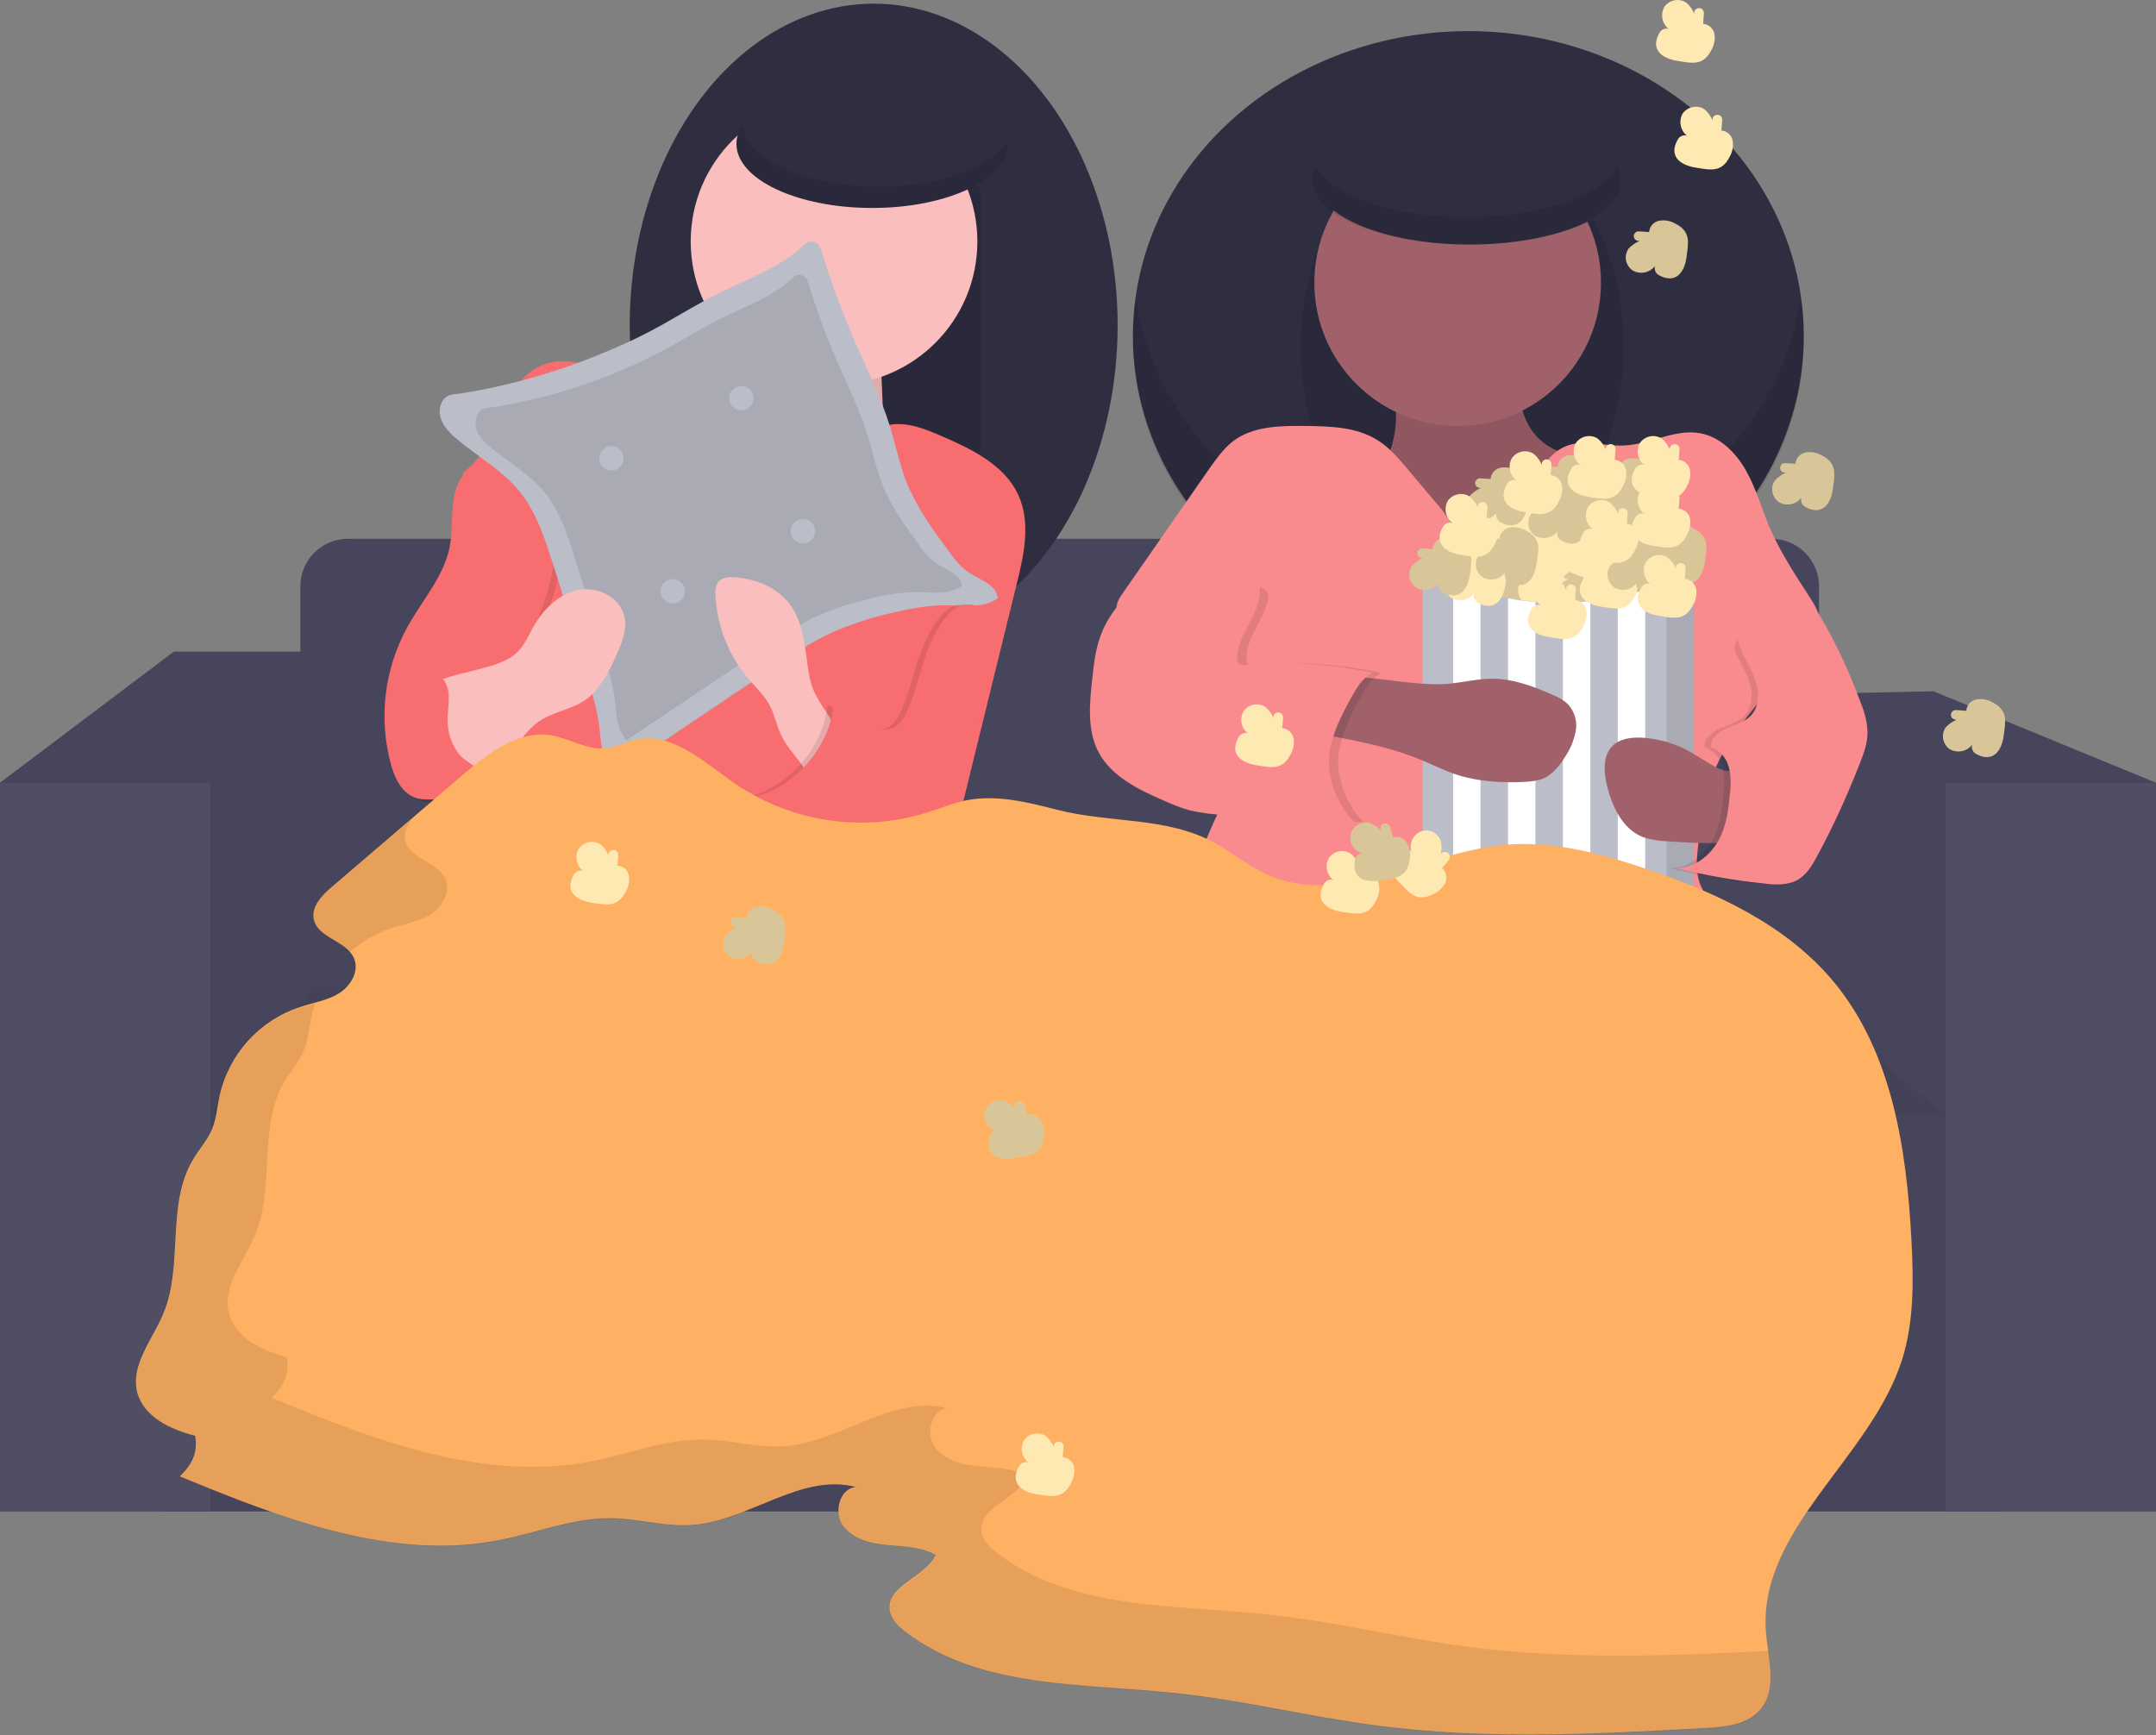 <?xml version="1.0" encoding="utf-8"?>
<!-- Generator: Adobe Illustrator 19.0.0, SVG Export Plug-In . SVG Version: 6.00 Build 0)  -->
<svg version="1.1" id="Layer_1" xmlns="http://www.w3.org/2000/svg" xmlns:xlink="http://www.w3.org/1999/xlink" x="0px" y="0px"
	 viewBox="184.5 82.8 707 569" style="enable-background:new 184.5 82.8 707 569;" xml:space="preserve">
<rect x="184.5" y="82.8" width="707" height="569" fill="#808080" stroke="none"/>
<style type="text/css">
	.st0{fill:#46455B;}
	.st1{opacity:5.000000e-002;enable-background:new    ;}
	.st2{opacity:5.000000e-002;fill:#FFFFFF;enable-background:new    ;}
	.st3{fill:#2F2E41;}
	.st4{opacity:0.1;enable-background:new    ;}
	.st5{fill:#FBBEBE;}
	.st6{fill:#F86D70;}
	.st7{fill:#BBBDC8;}
	.st8{fill:#A0616A;}
	.st9{fill:#F98A8D;}
	.st10{fill:#FFE9B3;}
	.st11{opacity:0.15;enable-background:new    ;}
	.st12{fill:#FFFFFF;}
	.st13{fill:#FFB163;}
	.st14{opacity:0.1;}
</style>
<title>horror movie</title>
<rect x="237.5" y="440" class="st0" width="603" height="138.5"/>
<polygon class="st0" points="241.5,296.5 184.5,339.5 228.5,379.5 253.5,339.5 287.5,296.5 "/>
<polygon class="st0" points="830.5,348.5 822.5,339.5 771.5,310.5 818.5,309.5 891.5,339.5 861.5,358.5 "/>
<polygon class="st0" points="237.5,350.5 287.5,296.5 287.5,420.5 253.5,448.5 232.5,419.5 "/>
<polygon class="st0" points="831.5,372.5 822.5,339.5 805.5,317.5 771.5,310.5 771.5,448.5 840.5,448.5 "/>
<path class="st0" d="M298.5,259.5h466.9c8.6,0,15.6,7,15.6,15.5v0v142.5l0,0H283l0,0V275C283,266.5,290,259.5,298.5,259.5z"/>
<polygon class="st0" points="253.5,448.5 287.5,406.5 771.5,406.5 822.5,448.5 "/>
<polygon class="st1" points="253.5,448.5 287.5,406.5 771.5,406.5 822.5,448.5 "/>
<rect x="184.5" y="339.5" class="st0" width="69" height="239"/>
<rect x="184.5" y="339.5" class="st2" width="69" height="239"/>
<rect x="822.5" y="339.5" class="st0" width="69" height="239"/>
<rect x="822.5" y="339.5" class="st2" width="69" height="239"/>
<ellipse class="st3" cx="471" cy="189.5" rx="80" ry="105.5"/>
<rect x="417" y="144" class="st3" width="89" height="124"/>
<rect x="417" y="144" class="st4" width="89" height="124"/>
<path class="st5" d="M423.5,216.7c-5.7,6.9-14.4,10.4-23.3,9.3c-0.4,6.2,3.8,11.7,7.8,16.5l31.2,37.5c0.4,0.9,1.4,1.3,2.3,0.9
	c0.3-0.1,0.6-0.4,0.8-0.7L490,235c-4.8,2-10.4-1.2-13-5.6s-2.9-9.8-3.1-15c-0.3-7.7-0.7-15.5-1-23.2c-0.1-1.7-0.3-3.6-1.5-4.8
	c-1-0.7-2.2-1.2-3.4-1.3c-7.5-1.3-31-8-35.4-0.1c-2,3.6-1.1,10.6-2,14.7C429.3,205.8,427.4,211.9,423.5,216.7z"/>
<path class="st4" d="M423.5,216.7c-5.7,6.9-14.4,10.4-23.3,9.3c-0.4,6.2,3.8,11.7,7.8,16.5l31.2,37.5c0.4,0.9,1.4,1.3,2.3,0.9
	c0.3-0.1,0.6-0.4,0.8-0.7L490,235c-4.8,2-10.4-1.2-13-5.6s-2.9-9.8-3.1-15c-0.3-7.7-0.7-15.5-1-23.2c-0.1-1.7-0.3-3.6-1.5-4.8
	c-1-0.7-2.2-1.2-3.4-1.3c-7.5-1.3-31-8-35.4-0.1c-2,3.6-1.1,10.6-2,14.7C429.3,205.8,427.4,211.9,423.5,216.7z"/>
<circle class="st5" cx="458" cy="162" r="47"/>
<path class="st6" d="M441,256.6l-7.5-23.8c-3-9.5-7.3-20.3-16.8-23.4c-6-1.9-12.5-0.2-18.7-0.7c-12.2-1-24-10.7-35.4-6.3
	c-14,5.4-13.9,26.9-26.3,35.4c0,20.1,6.5,38.8,10,58.5s4.5,41.1-4.6,59c-3.9,7.6-9.4,14.2-13.6,21.6c-6.8,12.3-9.6,26.4-7.9,40.3
	c53.1,0.7,106.2,0.8,159.3,0.5c-0.5-6.9-3.6-13.7-4.1-20.5c-0.3-2.1-0.1-4.2,0.5-6.2c1.2-3,4.2-4.8,6.7-6.7c3.4-2.6,6.3-5.9,8.5-9.6
	c3.5-5.9,5.2-12.7,6.9-19.4l19.9-81c2.4-9.6,4.7-20.2,0.5-29.2c-4.5-9.9-15.4-15.1-25.4-19.4c-6-2.6-12.9-5.3-19-2.9
	c-5,2-8.1,6.8-11.3,11.1C456.6,242.5,449.3,250.2,441,256.6z"/>
<path class="st4" d="M335.8,245c-1.6,5.8-0.7,12.1-1.8,18c-1.9,9.9-9.2,17.8-14,26.6c-7.5,13.7-9.4,29.8-5.3,44.9
	c1.2,4.4,3.4,9.1,7.7,10.8c3.1,1.2,6.5,0.4,9.8,0.7c4.3,0.4,8.8,2.5,12.8,0.8c4.9-2.1,5.9-8.5,6.5-13.8c1.2-12.4,3.9-24.5,7.9-36.3
	c4-11.8,9.5-23.4,9.4-35.9c-0.1-8.8-11.3-0.7-18.6-5.9C341.8,249.2,338.5,234.9,335.8,245z"/>
<path class="st6" d="M333.8,244c-1.6,5.8-0.7,12.1-1.8,18c-1.9,9.9-9.2,17.8-14,26.6c-7.5,13.7-9.4,29.8-5.3,44.9
	c1.2,4.4,3.4,9.1,7.7,10.8c3.1,1.2,6.5,0.4,9.8,0.7c4.3,0.4,8.8,2.5,12.8,0.8c4.9-2.1,5.9-8.5,6.5-13.8c1.2-12.4,3.9-24.5,7.9-36.3
	c4-11.8,9.5-23.4,9.4-35.9c-0.1-8.8-3.9-18.4-11.2-23.6C347.1,230.4,336.5,233.9,333.8,244z"/>
<path class="st7" d="M402.2,189c6-3.4,11.9-7,18.1-10.1c9.7-4.8,20.5-8.6,28.1-16c1.3-1.2,3.3-1.2,4.5,0.1c0.3,0.4,0.6,0.8,0.7,1.3
	c3.3,10.7,7.1,21.1,11.6,31.3c3.8,8.8,8.1,17.4,11,26.6c2,6.4,3.3,13,5.7,19.1c3.3,8,8.4,15.1,13.6,22.1c1.9,2.6,3.8,5.2,6.5,7
	c3.7,2.5,9.3,4.1,9.7,8.6c-4.8,3.5-11.4,2.3-17.3,2.3s-12,1.2-17.9,2.6c-6.9,1.6-13.6,3.8-20,6.7c-6.3,3-12,6.8-17.8,10.7L385.5,337
	c-3.9-4.5-3.8-11-4.6-16.9c-0.7-4.3-1.7-8.5-3.1-12.6l-5.3-17.9c-2.5-8.5-5-17-7.8-25.3c-2.3-7-4.9-14.1-9.5-19.9
	c-5.5-7-13.5-11.5-20.4-17.2c-2.4-2-4.9-4.3-5.8-7.3c-0.6-2-0.3-4.2,0.8-5.9c1.5-2.1,3.5-1.8,5.9-2.2c5.7-0.9,11.3-2,16.8-3.4
	c11-2.7,21.8-6.4,32.3-10.9C390.8,195,396.5,192.2,402.2,189z"/>
<path class="st4" d="M404.4,196.4c5.3-2.9,10.4-6.1,15.8-8.8c8.4-4.2,17.9-7.5,24.5-13.9c1.1-1.1,2.8-1,3.9,0.1
	c0.3,0.3,0.5,0.7,0.7,1.1c2.9,9.3,6.2,18.4,10.1,27.3c3.3,7.7,7.1,15.2,9.6,23.2c1.7,5.5,2.8,11.3,5,16.7c2.8,7,7.4,13.2,11.8,19.3
	c1.5,2.3,3.4,4.4,5.7,6.1c3.3,2.2,8.1,3.6,8.4,7.5c-4.2,3-9.9,2-15.1,2c-5.3,0.1-10.5,0.9-15.6,2.3c-6,1.4-11.8,3.3-17.4,5.8
	c-5.4,2.7-10.6,5.9-15.5,9.4l-46.4,31.1c-3.4-3.9-3.3-9.6-4-14.8c-0.6-3.7-1.5-7.4-2.7-11l-4.6-15.6c-2.2-7.4-4.4-14.8-6.8-22.1
	c-2-6.1-4.3-12.3-8.3-17.3c-4.8-6.1-11.7-10.1-17.8-15c-2.1-1.7-4.2-3.7-5-6.4c-0.5-1.7-0.3-3.6,0.7-5.2c1.3-1.9,3.1-1.6,5.1-1.9
	c4.9-0.8,9.8-1.8,14.7-3c9.6-2.4,19.1-5.6,28.1-9.5C394.4,201.6,399.5,199.1,404.4,196.4z"/>
<circle class="st7" cx="385" cy="233.1" r="4"/>
<circle class="st7" cx="427.6" cy="213.4" r="4"/>
<circle class="st7" cx="405.1" cy="276.7" r="4"/>
<circle class="st7" cx="447.8" cy="257" r="4"/>
<path class="st5" d="M343.3,301.8c4-1.1,8.2-2.4,11.1-5.4c2.3-2.3,3.5-5.4,5.1-8.2c3.2-5.6,8.2-10.6,14.6-11.9s13.8,2.4,15.2,8.8
	c0.9,4.1-0.8,8.3-2.5,12.2c-2.6,5.8-5.5,11.8-10.7,15.3c-4.6,3-10.5,3.7-15,6.9c-4,2.8-6.5,7.2-10,10.7c-4.5,4.5-10.6,7.2-16.9,7.5
	c-1,0.1-1.9,0-2.9-0.4c-0.9-0.5-1.6-1.3-2.2-2.1c-2.9-4-5.9-8.1-7.5-12.9C316.2,305.9,331.5,305.2,343.3,301.8z"/>
<path class="st5" d="M449.8,304c-1.4-8.1-1.5-16.9-6.5-23.3c-4.2-5.4-11.1-8.1-17.9-8.6c-2-0.1-4.4,0.1-5.5,1.7
	c-0.7,1.2-0.9,2.5-0.8,3.8c0.4,10.2,4.2,20.1,10.9,27.9c2.5,2.9,5.4,5.6,7.1,9c1.5,3,2.1,6.3,3.5,9.3c1.8,3.9,5,7,7.4,10.6
	c3.4,5.2,5.2,11.2,5.1,17.4c2.6-4.3,2.3-9.7,2.6-14.8c0.3-7.1,5.3-11,2.1-16.8S451,311.1,449.8,304z"/>
<path class="st4" d="M486.7,296c-2.5,6.6-3.8,13.7-6.8,20.1c-0.8,2-2.1,3.7-3.9,5c-3.2,2-7.4,0.8-10.6-1.2s-6-4.7-9.5-6
	c-1.6,15.2-14.2,28.6-29.3,31c9,8.3,18.5,17.5,20.5,29.5c0.4,2.2,0.5,4.6,1.7,6.5c1.9,3,5.9,4,9.5,4c9.2-0.1,17.5-4.9,25.2-10
	c2.6-1.7,5.2-3.5,6.9-6.1s2.5-5.8,3.1-8.9c4.4-21,8.8-42,13.3-63c1.2-5.7,1-16.9-7.9-15.8C493,281.8,488.6,291.2,486.7,296z"/>
<path class="st6" d="M488.7,296c-2.5,6.6-3.8,13.7-6.8,20.1c-0.8,2-2.1,3.7-3.9,5c-3.2,2-7.4,0.8-10.6-1.2s-6-4.7-9.5-6
	c-1.6,15.2-14.2,28.6-29.3,31c9,8.3,18.5,17.5,20.5,29.5c0.4,2.2,0.5,4.6,1.7,6.5c1.9,3,5.9,4,9.5,4c9.2-0.1,17.5-4.9,25.2-10
	c2.6-1.7,5.2-3.5,6.9-6.1s2.5-5.8,3.1-8.9c4.4-21,8.8-42,13.3-63c1.2-5.7,1-16.9-7.9-15.8C495,281.8,490.6,291.2,488.7,296z"/>
<path class="st6" d="M342.9,335c-0.4,1.8-2.2,2.9-3.8,3.8c-3.2,1.7-6.6,3.5-10.2,3s-6.6-3.1-8.9-5.9c-1.2-1.3-2.2-2.8-3-4.4
	c-3.6-7.1-4-37.5,10.9-27.6c6.2,4.1,2.7,11.1,3.5,17.1c0.3,3.6,1.8,7,4.1,9.7C335.9,331.3,342.6,336.2,342.9,335z"/>
<ellipse class="st3" cx="470.5" cy="130" rx="44.5" ry="21"/>
<path class="st4" d="M472.5,144c-24.1,0-43.7-9-44.5-20.3c-1.3,1.9-2,4-2,6.3c0,11.6,19.9,21,44.5,21s44.5-9.4,44.5-21
	c0-0.2,0-0.5,0-0.7C509.3,137.8,492.4,144,472.5,144z"/>
<ellipse class="st3" cx="666" cy="193" rx="110" ry="100"/>
<path class="st4" d="M666,267c-55.7,0-101.8-37.7-109-86.5c-0.7,4.5-1,9-1,13.5c0,55.2,49.3,100,110,100s110-44.8,110-100
	c0-4.5-0.3-9-1-13.5C767.8,229.3,721.7,267,666,267z"/>
<ellipse class="st3" cx="664" cy="196.5" rx="53" ry="71.5"/>
<ellipse class="st4" cx="664" cy="196.5" rx="53" ry="71.5"/>
<path class="st8" d="M639.6,232.7c-2,4.9-6,10.2-12,10.6c8,6.6,16.1,13.2,25.7,18s20.9,7.6,31.8,5.9c7.7-1.2,14.7-4.6,21.2-8.3
	c11.1-6.3,22-14.5,24.8-25.7c-8.3,0.4-16.7,0.3-25-0.5c-4.3-0.4-8.7-0.9-12.5-2.8c-4.6-2.4-8.1-6.7-9.6-11.7
	c-1.5-4.7-1.5-9.7-1.2-14.6c0.2-2.9,0.3-6-1.9-8.2s-5.8-2.5-9.1-2.5c-6.6-0.1-13.2,0.3-19.8,1.2c-3.4,0.4-6.8,1-10.2,1.9
	c-4.3,1.3-3.9,0.8-2.9,4.4C642.2,211.5,644.2,221.5,639.6,232.7z"/>
<path class="st4" d="M639.6,232.7c-2,4.9-6,10.2-12,10.6c8,6.6,16.1,13.2,25.7,18s20.9,7.6,31.8,5.9c7.7-1.2,14.7-4.6,21.2-8.3
	c11.1-6.3,22-14.5,24.8-25.7c-8.3,0.4-16.7,0.3-25-0.5c-4.3-0.4-8.7-0.9-12.5-2.8c-4.6-2.4-8.1-6.7-9.6-11.7
	c-1.5-4.7-1.5-9.7-1.2-14.6c0.2-2.9,0.3-6-1.9-8.2s-5.8-2.5-9.1-2.5c-6.6-0.1-13.2,0.3-19.8,1.2c-3.4,0.4-6.8,1-10.2,1.9
	c-4.3,1.3-3.9,0.8-2.9,4.4C642.2,211.5,644.2,221.5,639.6,232.7z"/>
<circle class="st8" cx="662.5" cy="175.5" r="47"/>
<path class="st9" d="M646.3,236.9c-3.1-3.7-6.2-7.4-10.3-9.9c-6.7-4.1-15-4.4-22.8-4.5c-8.5-0.1-17.8-0.1-24.5,5.1
	c-3,2.4-5.3,5.6-7.5,8.7l-28.5,41c-1.1,1.6-2.3,3.4-2,5.3c0.3,1.4,1,2.7,2,3.7l31.4,39.2c1.8,2.2,3.6,4.6,4.2,7.4s-0.1,5.7-1.1,8.5
	c-3.8,10.8-11,21-10.3,32.4c0.5,7.4,4.3,14.2,9.1,20c10.9,13.1,26.6,21.7,43,26.3s33.6,5.7,50.7,5.8c32.2,0.2,66-3.3,92.6-21.5
	l-20.9-19.7c-4.1-3.9-8.5-8.1-9.9-13.6c-1-3.7-0.5-7.6-0.1-11.4c0.8-6.9,1.7-13.9,3.9-20.5c6.2-18.4,22.2-31.5,32.9-47.7
	c1.3-2,2.6-4.3,2.5-6.7c-0.1-2-1.3-3.9-2.4-5.6c-4.9-7.6-9.9-15.1-13.5-23.4c-2.6-6.2-4.4-12.7-7.7-18.6s-8.5-11.1-15-12.3
	c-8.4-1.6-16.6,3.7-25.2,4c-6.3,0.3-12.8-2.1-18.6,0.1c-6.9,2.6-10,10.5-13.9,16.8c-2.9,4.7-11.4,17.7-18.1,14.5
	c-3.7-1.7-7-8-9.6-11.1L646.3,236.9z"/>
<path class="st10" d="M683.7,268.7c-1.6-0.9-3.4-1.2-5.2-0.9c-1.8,0.4-3.2,1.9-3.3,3.7l-2.9-0.2c-0.3,0-0.7,0-1,0
	c-0.9,0.2-1.4,1-1.2,1.9c0.2,0.9,1,1.4,1.9,1.2l0,0c-1.4,0.6-2.7,1.5-3.7,2.6c-1.6,2.4-0.9,5.5,1.4,7.1c2.4,1.4,5.6,0.8,7.3-1.5
	c-0.3,1.2,0.2,2.5,1.4,3.1c5.4,2.9,8.2-1,8.9-5.7C688.1,275.1,689.2,271.4,683.7,268.7z"/>
<path class="st11" d="M683.7,268.7c-1.6-0.9-3.4-1.2-5.2-0.9c-1.8,0.4-3.2,1.9-3.3,3.7l-2.9-0.2c-0.3,0-0.7,0-1,0
	c-0.9,0.2-1.4,1-1.2,1.9c0.2,0.9,1,1.4,1.9,1.2l0,0c-1.4,0.6-2.7,1.5-3.7,2.6c-1.6,2.4-0.9,5.5,1.4,7.1c2.4,1.4,5.6,0.8,7.3-1.5
	c-0.3,1.2,0.2,2.5,1.4,3.1c5.4,2.9,8.2-1,8.9-5.7C688.1,275.1,689.2,271.4,683.7,268.7z"/>
<path class="st10" d="M698.5,265.3c-1.6-0.9-3.4-1.2-5.2-0.9c-1.8,0.3-3.2,1.9-3.3,3.7l-2.9-0.2c-0.3,0-0.7,0-1,0
	c-0.8,0.3-1.3,1.1-1.1,1.9c0.2,0.8,1,1.3,1.9,1.2c-1.4,0.6-2.7,1.5-3.7,2.6c-1.6,2.4-0.9,5.5,1.4,7.1c2.4,1.4,5.6,0.8,7.3-1.5
	c-0.3,1.2,0.2,2.5,1.4,3.1c5.4,2.9,8.2-1,8.9-5.6C702.9,271.7,704,268,698.5,265.3z"/>
<path class="st10" d="M710.5,267c-1.6-0.9-3.4-1.2-5.2-0.9c-1.8,0.3-3.2,1.9-3.3,3.7l-2.9-0.2c-0.3,0-0.7,0-1,0
	c-0.8,0.3-1.3,1.1-1.1,1.9c0.2,0.8,1,1.3,1.9,1.2c-1.4,0.6-2.7,1.5-3.7,2.6c-1.6,2.4-0.9,5.5,1.4,7.1c2.4,1.4,5.6,0.8,7.3-1.5
	c-0.3,1.2,0.2,2.5,1.4,3.1c5.4,2.9,8.2-1,8.9-5.6C714.9,273.5,716,269.7,710.5,267z"/>
<path class="st11" d="M710.5,267c-1.6-0.9-3.4-1.2-5.2-0.9c-1.8,0.3-3.2,1.9-3.3,3.7l-2.9-0.2c-0.3,0-0.7,0-1,0
	c-0.8,0.3-1.3,1.1-1.1,1.9c0.2,0.8,1,1.3,1.9,1.2c-1.4,0.6-2.7,1.5-3.7,2.6c-1.6,2.4-0.9,5.5,1.4,7.1c2.4,1.4,5.6,0.8,7.3-1.5
	c-0.3,1.2,0.2,2.5,1.4,3.1c5.4,2.9,8.2-1,8.9-5.6C714.9,273.5,716,269.7,710.5,267z"/>
<path class="st7" d="M740,274v107.4c0,1.4-1.2,2.6-2.6,2.6h-83.8c-1.4,0-2.6-1.2-2.6-2.6V274c0-1.4,1.2-2.6,2.6-2.6
	c0.4,0,0.7,0.1,1,0.2c2.1,0.9,4.3,1.8,6.4,2.5c3,1.1,6,2.1,9,2.9c3,0.8,6,1.5,9,2s6,0.9,9,1.2s6,0.3,9,0.3s6-0.2,9-0.6s6-0.8,9-1.5
	s6-1.4,9-2.3c2.3-0.7,4.7-1.5,7-2.4c1.8-0.7,3.6-1.4,5.4-2.2c1.3-0.6,2.8,0,3.4,1.3C739.9,273.3,740,273.6,740,274z"/>
<path class="st12" d="M670,277v107h-9V274.2C664,275.3,667,276.2,670,277z"/>
<path class="st12" d="M688,280.2V384h-9V279C682,279.6,685,280,688,280.2z"/>
<path class="st12" d="M706,279.9V384h-9V280.5C700,280.4,703,280.3,706,279.9z"/>
<path class="st12" d="M724,276.2V384h-9V278.5C718,277.9,721,277.1,724,276.2z"/>
<path class="st4" d="M740,274v107.4c0,1.4-1.2,2.6-2.6,2.6H731V273.8c1.8-0.7,3.6-1.4,5.4-2.2c1.3-0.6,2.8,0,3.4,1.3
	C739.9,273.3,740,273.6,740,274z"/>
<path class="st10" d="M674.4,263.5c-1.6-0.9-3.4-1.2-5.2-0.9c-1.8,0.3-3.2,1.9-3.3,3.7l-2.9-0.2c-0.3,0-0.7,0-1,0
	c-0.8,0.3-1.3,1.1-1.1,1.9c0.2,0.8,1,1.3,1.9,1.2c-1.4,0.6-2.7,1.5-3.7,2.6c-1.6,2.4-0.9,5.5,1.4,7.1c2.4,1.4,5.6,0.8,7.3-1.5
	c-0.3,1.2,0.2,2.5,1.4,3.1c5.4,2.9,8.2-1,8.9-5.6C678.8,270,679.9,266.3,674.4,263.5z"/>
<path class="st10" d="M689.4,246.5c-1.6-0.9-3.4-1.2-5.2-0.9c-1.8,0.3-3.2,1.9-3.3,3.7l-2.9-0.2c-0.3,0-0.7,0-1,0
	c-0.8,0.3-1.3,1.1-1.1,1.9c0.2,0.8,1,1.3,1.9,1.2c-1.4,0.6-2.7,1.5-3.7,2.6c-1.6,2.4-0.9,5.5,1.4,7.1c2.4,1.4,5.6,0.8,7.3-1.5
	c-0.3,1.2,0.2,2.5,1.4,3.1c5.4,2.9,8.2-1,8.9-5.6C693.8,253,694.9,249.3,689.4,246.5z"/>
<path class="st10" d="M699.6,269.6c1.2-1.4,1.9-3.1,1.9-4.9c0-1.9-1.2-3.5-3-4l0.7-2.8c0.1-0.3,0.2-0.7,0.2-1c0-0.9-0.8-1.6-1.7-1.5
	c-0.9,0-1.6,0.8-1.5,1.6c-0.3-1.5-0.9-2.9-1.8-4.1c-2-2-5.3-2-7.3,0c-1.9,2.1-1.9,5.3,0,7.4c-1.1-0.6-2.5-0.2-3.3,0.8
	c-3.9,4.7-0.6,8.2,3.8,9.9C692.4,272.7,695.9,274.5,699.6,269.6z"/>
<path class="st10" d="M712.6,269.6c1.2-1.4,1.9-3.1,1.9-4.9c0-1.9-1.2-3.5-3-4l0.7-2.8c0.1-0.3,0.2-0.7,0.2-1c0-0.9-0.8-1.6-1.7-1.5
	c-0.9,0-1.6,0.8-1.5,1.6c-0.3-1.5-0.9-2.9-1.8-4.1c-2-2-5.3-2-7.3,0c-1.9,2.1-1.9,5.3,0,7.4c-1.1-0.6-2.5-0.2-3.3,0.8
	c-3.9,4.7-0.6,8.2,3.8,9.9C705.4,272.7,708.9,274.5,712.6,269.6z"/>
<path class="st10" d="M720.7,278.2c0.9-1.6,1.3-3.4,1-5.2c-0.3-1.8-1.8-3.2-3.7-3.4l0.2-2.9c0.1-0.3,0.1-0.7,0-1
	c-0.2-0.9-1-1.4-1.9-1.2c-0.9,0.2-1.4,1-1.2,1.9l0,0c-0.5-1.4-1.4-2.7-2.6-3.7c-2.3-1.6-5.5-1-7.2,1.3c-1.4,2.4-0.8,5.6,1.4,7.3
	c-1.2-0.4-2.5,0.2-3.1,1.4c-3,5.4,1,8.2,5.6,9C714.2,282.5,718,283.6,720.7,278.2z"/>
<path class="st10" d="M680.7,262.2c0.9-1.6,1.3-3.4,1-5.2c-0.3-1.8-1.8-3.2-3.7-3.4l0.2-2.9c0.1-0.3,0.1-0.7,0-1
	c-0.2-0.9-1-1.4-1.9-1.2c-0.9,0.2-1.4,1-1.2,1.9l0,0c-0.5-1.4-1.4-2.7-2.6-3.7c-2.3-1.6-5.5-1-7.2,1.3c-1.4,2.4-0.8,5.6,1.4,7.3
	c-1.2-0.4-2.5,0.2-3.1,1.4c-3,5.4,1,8.2,5.6,9C674.2,266.5,678,267.6,680.7,262.2z"/>
<path class="st10" d="M684.7,256.7c-1.6-0.9-3.4-1.2-5.2-0.9c-1.8,0.4-3.2,1.9-3.3,3.7l-2.9-0.2c-0.3,0-0.7,0-1,0
	c-0.9,0.2-1.4,1-1.2,1.9c0.2,0.9,1,1.4,1.9,1.2c-1.4,0.6-2.7,1.5-3.7,2.6c-1.6,2.4-0.9,5.5,1.4,7.1c2.4,1.4,5.6,0.8,7.3-1.5
	c-0.3,1.2,0.2,2.5,1.4,3.1c5.4,2.9,8.2-1,8.9-5.7C689.1,263.1,690.2,259.4,684.7,256.7z"/>
<path class="st11" d="M684.7,256.7c-1.6-0.9-3.4-1.2-5.2-0.9c-1.8,0.4-3.2,1.9-3.3,3.7l-2.9-0.2c-0.3,0-0.7,0-1,0
	c-0.9,0.2-1.4,1-1.2,1.9c0.2,0.9,1,1.4,1.9,1.2c-1.4,0.6-2.7,1.5-3.7,2.6c-1.6,2.4-0.9,5.5,1.4,7.1c2.4,1.4,5.6,0.8,7.3-1.5
	c-0.3,1.2,0.2,2.5,1.4,3.1c5.4,2.9,8.2-1,8.9-5.7C689.1,263.1,690.2,259.4,684.7,256.7z"/>
<path class="st10" d="M727.8,260.1c-1.6-0.9-3.4-1.2-5.2-0.9c-1.8,0.3-3.2,1.9-3.3,3.7l-2.9-0.2c-0.3,0-0.7,0-1,0
	c-0.8,0.3-1.3,1.1-1.1,1.9c0.2,0.8,1,1.3,1.9,1.2c-1.4,0.6-2.7,1.5-3.7,2.6c-1.6,2.4-0.9,5.5,1.4,7.1c2.4,1.4,5.6,0.8,7.3-1.5
	c-0.3,1.2,0.2,2.5,1.4,3.1c5.4,2.9,8.2-1,8.9-5.7C732.1,266.6,733.2,262.8,727.8,260.1z"/>
<path class="st11" d="M727.8,260.1c-1.6-0.9-3.4-1.2-5.2-0.9c-1.8,0.3-3.2,1.9-3.3,3.7l-2.9-0.2c-0.3,0-0.7,0-1,0
	c-0.8,0.3-1.3,1.1-1.1,1.9c0.2,0.8,1,1.3,1.9,1.2c-1.4,0.6-2.7,1.5-3.7,2.6c-1.6,2.4-0.9,5.5,1.4,7.1c2.4,1.4,5.6,0.8,7.3-1.5
	c-0.3,1.2,0.2,2.5,1.4,3.1c5.4,2.9,8.2-1,8.9-5.7C732.1,266.6,733.2,262.8,727.8,260.1z"/>
<path class="st10" d="M701.8,243.1c-1.6-0.9-3.4-1.2-5.2-0.9c-1.8,0.3-3.2,1.9-3.3,3.7l-2.9-0.2c-0.3,0-0.7,0-1,0
	c-0.8,0.3-1.3,1.1-1.1,1.9c0.2,0.8,1,1.3,1.9,1.2c-1.4,0.6-2.7,1.5-3.7,2.6c-1.6,2.4-0.9,5.5,1.4,7.1c2.4,1.4,5.6,0.8,7.3-1.5
	c-0.3,1.2,0.2,2.5,1.4,3.1c5.4,2.9,8.2-1,8.9-5.7C706.1,249.6,707.2,245.8,701.8,243.1z"/>
<path class="st11" d="M701.8,243.1c-1.6-0.9-3.4-1.2-5.2-0.9c-1.8,0.3-3.2,1.9-3.3,3.7l-2.9-0.2c-0.3,0-0.7,0-1,0
	c-0.8,0.3-1.3,1.1-1.1,1.9c0.2,0.8,1,1.3,1.9,1.2c-1.4,0.6-2.7,1.5-3.7,2.6c-1.6,2.4-0.9,5.5,1.4,7.1c2.4,1.4,5.6,0.8,7.3-1.5
	c-0.3,1.2,0.2,2.5,1.4,3.1c5.4,2.9,8.2-1,8.9-5.7C706.1,249.6,707.2,245.8,701.8,243.1z"/>
<path class="st10" d="M681.8,237.1c-1.6-0.9-3.4-1.2-5.2-0.9c-1.8,0.3-3.2,1.9-3.3,3.7l-2.9-0.2c-0.3,0-0.7,0-1,0
	c-0.8,0.3-1.3,1.1-1.1,1.9c0.2,0.8,1,1.3,1.9,1.2c-1.4,0.6-2.7,1.5-3.7,2.6c-1.6,2.4-0.9,5.5,1.4,7.1c2.4,1.4,5.6,0.8,7.3-1.5
	c-0.3,1.2,0.2,2.5,1.4,3.1c5.4,2.9,8.2-1,8.9-5.7C686.1,243.6,687.2,239.8,681.8,237.1z"/>
<path class="st11" d="M681.8,237.1c-1.6-0.9-3.4-1.2-5.2-0.9c-1.8,0.3-3.2,1.9-3.3,3.7l-2.9-0.2c-0.3,0-0.7,0-1,0
	c-0.8,0.3-1.3,1.1-1.1,1.9c0.2,0.8,1,1.3,1.9,1.2c-1.4,0.6-2.7,1.5-3.7,2.6c-1.6,2.4-0.9,5.5,1.4,7.1c2.4,1.4,5.6,0.8,7.3-1.5
	c-0.3,1.2,0.2,2.5,1.4,3.1c5.4,2.9,8.2-1,8.9-5.7C686.1,243.6,687.2,239.8,681.8,237.1z"/>
<path class="st10" d="M703.8,233.1c-1.6-0.9-3.4-1.2-5.2-0.9c-1.8,0.3-3.2,1.9-3.3,3.7l-2.9-0.2c-0.3,0-0.7,0-1,0
	c-0.8,0.3-1.3,1.1-1.1,1.9c0.2,0.8,1,1.3,1.9,1.2c-1.4,0.6-2.7,1.5-3.7,2.6c-1.6,2.4-0.9,5.5,1.4,7.1c2.4,1.4,5.6,0.8,7.3-1.5
	c-0.3,1.2,0.2,2.5,1.4,3.1c5.4,2.9,8.2-1,8.9-5.7C708.1,239.6,709.2,235.8,703.8,233.1z"/>
<path class="st11" d="M703.8,233.1c-1.6-0.9-3.4-1.2-5.2-0.9c-1.8,0.3-3.2,1.9-3.3,3.7l-2.9-0.2c-0.3,0-0.7,0-1,0
	c-0.8,0.3-1.3,1.1-1.1,1.9c0.2,0.8,1,1.3,1.9,1.2c-1.4,0.6-2.7,1.5-3.7,2.6c-1.6,2.4-0.9,5.5,1.4,7.1c2.4,1.4,5.6,0.8,7.3-1.5
	c-0.3,1.2,0.2,2.5,1.4,3.1c5.4,2.9,8.2-1,8.9-5.7C708.1,239.6,709.2,235.8,703.8,233.1z"/>
<path class="st10" d="M711.8,239.1c-1.6-0.9-3.4-1.2-5.2-0.9c-1.8,0.3-3.2,1.9-3.3,3.7l-2.9-0.2c-0.3,0-0.7,0-1,0
	c-0.8,0.3-1.3,1.1-1.1,1.9c0.2,0.8,1,1.3,1.9,1.2c-1.4,0.6-2.7,1.5-3.7,2.6c-1.6,2.4-0.9,5.5,1.4,7.1c2.4,1.4,5.6,0.8,7.3-1.5
	c-0.3,1.2,0.2,2.5,1.4,3.1c5.4,2.9,8.2-1,8.9-5.7C716.1,245.6,717.2,241.8,711.8,239.1z"/>
<path class="st11" d="M711.8,239.1c-1.6-0.9-3.4-1.2-5.2-0.9c-1.8,0.3-3.2,1.9-3.3,3.7l-2.9-0.2c-0.3,0-0.7,0-1,0
	c-0.8,0.3-1.3,1.1-1.1,1.9c0.2,0.8,1,1.3,1.9,1.2c-1.4,0.6-2.7,1.5-3.7,2.6c-1.6,2.4-0.9,5.5,1.4,7.1c2.4,1.4,5.6,0.8,7.3-1.5
	c-0.3,1.2,0.2,2.5,1.4,3.1c5.4,2.9,8.2-1,8.9-5.7C716.1,245.6,717.2,241.8,711.8,239.1z"/>
<path class="st10" d="M662.8,260.1c-1.6-0.9-3.4-1.2-5.2-0.9c-1.8,0.3-3.2,1.9-3.3,3.7l-2.9-0.2c-0.3,0-0.7,0-1,0
	c-0.8,0.3-1.3,1.1-1.1,1.9c0.2,0.8,1,1.3,1.9,1.2c-1.4,0.6-2.7,1.5-3.7,2.6c-1.6,2.4-0.9,5.5,1.4,7.1c2.4,1.4,5.6,0.8,7.3-1.5
	c-0.3,1.2,0.2,2.5,1.4,3.1c5.4,2.9,8.2-1,8.9-5.7C667.1,266.6,668.2,262.8,662.8,260.1z"/>
<path class="st11" d="M662.8,260.1c-1.6-0.9-3.4-1.2-5.2-0.9c-1.8,0.3-3.2,1.9-3.3,3.7l-2.9-0.2c-0.3,0-0.7,0-1,0
	c-0.8,0.3-1.3,1.1-1.1,1.9c0.2,0.8,1,1.3,1.9,1.2c-1.4,0.6-2.7,1.5-3.7,2.6c-1.6,2.4-0.9,5.5,1.4,7.1c2.4,1.4,5.6,0.8,7.3-1.5
	c-0.3,1.2,0.2,2.5,1.4,3.1c5.4,2.9,8.2-1,8.9-5.7C667.1,266.6,668.2,262.8,662.8,260.1z"/>
<path class="st10" d="M720.8,246.1c-1.6-0.9-3.4-1.2-5.2-0.9c-1.8,0.3-3.2,1.9-3.3,3.7l-2.9-0.2c-0.3,0-0.7,0-1,0
	c-0.8,0.3-1.3,1.1-1.1,1.9c0.2,0.8,1,1.3,1.9,1.2c-1.4,0.6-2.7,1.5-3.7,2.6c-1.6,2.4-0.9,5.5,1.4,7.1c2.4,1.4,5.6,0.8,7.3-1.5
	c-0.3,1.2,0.2,2.5,1.4,3.1c5.4,2.9,8.2-1,8.9-5.7C725.1,252.6,726.2,248.8,720.8,246.1z"/>
<path class="st11" d="M720.8,246.1c-1.6-0.9-3.4-1.2-5.2-0.9c-1.8,0.3-3.2,1.9-3.3,3.7l-2.9-0.2c-0.3,0-0.7,0-1,0
	c-0.8,0.3-1.3,1.1-1.1,1.9c0.2,0.8,1,1.3,1.9,1.2c-1.4,0.6-2.7,1.5-3.7,2.6c-1.6,2.4-0.9,5.5,1.4,7.1c2.4,1.4,5.6,0.8,7.3-1.5
	c-0.3,1.2,0.2,2.5,1.4,3.1c5.4,2.9,8.2-1,8.9-5.7C725.1,252.6,726.2,248.8,720.8,246.1z"/>
<path class="st10" d="M739.8,256.1c-1.6-0.9-3.4-1.2-5.2-0.9c-1.8,0.3-3.2,1.9-3.3,3.7l-2.9-0.2c-0.3,0-0.7,0-1,0
	c-0.8,0.3-1.3,1.1-1.1,1.9c0.2,0.8,1,1.3,1.9,1.2c-1.4,0.6-2.7,1.5-3.7,2.6c-1.6,2.4-0.9,5.5,1.4,7.1c2.4,1.4,5.6,0.8,7.3-1.5
	c-0.3,1.2,0.2,2.5,1.4,3.1c5.4,2.9,8.2-1,8.9-5.7C744.1,262.6,745.2,258.8,739.8,256.1z"/>
<path class="st11" d="M739.8,256.1c-1.6-0.9-3.4-1.2-5.2-0.9c-1.8,0.3-3.2,1.9-3.3,3.7l-2.9-0.2c-0.3,0-0.7,0-1,0
	c-0.8,0.3-1.3,1.1-1.1,1.9c0.2,0.8,1,1.3,1.9,1.2c-1.4,0.6-2.7,1.5-3.7,2.6c-1.6,2.4-0.9,5.5,1.4,7.1c2.4,1.4,5.6,0.8,7.3-1.5
	c-0.3,1.2,0.2,2.5,1.4,3.1c5.4,2.9,8.2-1,8.9-5.7C744.1,262.6,745.2,258.8,739.8,256.1z"/>
<path class="st10" d="M723.8,234.1c-1.6-0.9-3.4-1.2-5.2-0.9c-1.8,0.3-3.2,1.9-3.3,3.7l-2.9-0.2c-0.3,0-0.7,0-1,0
	c-0.8,0.3-1.3,1.1-1.1,1.9c0.2,0.8,1,1.3,1.9,1.2c-1.4,0.6-2.7,1.5-3.7,2.6c-1.6,2.4-0.9,5.5,1.4,7.1c2.4,1.4,5.6,0.8,7.3-1.5
	c-0.3,1.2,0.2,2.5,1.4,3.1c5.4,2.9,8.2-1,8.9-5.7C728.1,240.6,729.2,236.8,723.8,234.1z"/>
<path class="st11" d="M723.8,234.1c-1.6-0.9-3.4-1.2-5.2-0.9c-1.8,0.3-3.2,1.9-3.3,3.7l-2.9-0.2c-0.3,0-0.7,0-1,0
	c-0.8,0.3-1.3,1.1-1.1,1.9c0.2,0.8,1,1.3,1.9,1.2c-1.4,0.6-2.7,1.5-3.7,2.6c-1.6,2.4-0.9,5.5,1.4,7.1c2.4,1.4,5.6,0.8,7.3-1.5
	c-0.3,1.2,0.2,2.5,1.4,3.1c5.4,2.9,8.2-1,8.9-5.7C728.1,240.6,729.2,236.8,723.8,234.1z"/>
<path class="st10" d="M737.7,258.2c0.9-1.6,1.3-3.4,1-5.2c-0.3-1.8-1.8-3.2-3.7-3.4l0.2-2.9c0.1-0.3,0.1-0.7,0-1
	c-0.2-0.9-1-1.4-1.9-1.2c-0.9,0.2-1.4,1-1.2,1.9c-0.5-1.4-1.4-2.7-2.6-3.7c-2.3-1.6-5.5-1-7.2,1.3c-1.4,2.4-0.8,5.6,1.4,7.3
	c-1.2-0.4-2.5,0.2-3.1,1.4c-3,5.4,1,8.2,5.6,9C731.2,262.5,735,263.6,737.7,258.2z"/>
<path class="st10" d="M737.7,242.2c0.9-1.6,1.3-3.4,1-5.2c-0.3-1.8-1.8-3.2-3.7-3.4l0.2-2.9c0.1-0.3,0.1-0.7,0-1
	c-0.2-0.9-1-1.4-1.9-1.2c-0.9,0.2-1.4,1-1.2,1.9l0,0c-0.5-1.4-1.4-2.7-2.6-3.7c-2.3-1.6-5.5-1-7.2,1.3c-1.4,2.4-0.8,5.6,1.4,7.3
	c-1.2-0.4-2.5,0.2-3.1,1.4c-3,5.4,1,8.2,5.6,9C731.2,246.5,735,247.6,737.7,242.2z"/>
<path class="st10" d="M720.7,263.2c0.9-1.6,1.3-3.4,1-5.2c-0.3-1.8-1.8-3.2-3.7-3.4l0.2-2.9c0.1-0.3,0.1-0.7,0-1
	c-0.2-0.9-1-1.4-1.9-1.2c-0.9,0.2-1.4,1-1.2,1.9c-0.5-1.4-1.4-2.7-2.6-3.7c-2.3-1.6-5.5-1-7.2,1.3c-1.4,2.4-0.8,5.6,1.4,7.3
	c-1.2-0.4-2.5,0.2-3.1,1.4c-3,5.4,1,8.2,5.6,9C714.2,267.5,718,268.6,720.7,263.2z"/>
<path class="st10" d="M739.7,281.2c0.9-1.6,1.3-3.4,1-5.2c-0.3-1.8-1.8-3.2-3.7-3.4l0.2-2.9c0.1-0.3,0.1-0.7,0-1
	c-0.2-0.9-1-1.4-1.9-1.2c-0.9,0.2-1.4,1-1.2,1.9l0,0c-0.5-1.4-1.4-2.7-2.6-3.7c-2.3-1.6-5.5-1-7.2,1.3c-1.4,2.4-0.8,5.6,1.4,7.3
	c-1.2-0.4-2.5,0.2-3.1,1.4c-3,5.4,1,8.2,5.6,9C733.2,285.5,737,286.6,739.7,281.2z"/>
<path class="st10" d="M703.7,288.2c0.9-1.6,1.3-3.4,1-5.2c-0.3-1.8-1.8-3.2-3.7-3.4l0.2-2.9c0.1-0.3,0.1-0.7,0-1
	c-0.2-0.9-1-1.4-1.9-1.2c-0.9,0.2-1.4,1-1.2,1.9l0,0c-0.5-1.4-1.4-2.7-2.6-3.7c-2.3-1.6-5.5-1-7.2,1.3c-1.4,2.4-0.8,5.6,1.4,7.3
	c-1.2-0.4-2.5,0.2-3.1,1.4c-3,5.4,1,8.2,5.6,9C697.2,292.5,701,293.6,703.7,288.2z"/>
<path class="st10" d="M695.7,247.2c0.9-1.6,1.3-3.4,1-5.2c-0.3-1.8-1.8-3.2-3.7-3.4l0.2-2.9c0.1-0.3,0.1-0.7,0-1
	c-0.2-0.9-1-1.4-1.9-1.2c-0.9,0.2-1.4,1-1.2,1.9l0,0c-0.5-1.4-1.4-2.7-2.6-3.7c-2.3-1.6-5.5-1-7.2,1.3c-1.4,2.4-0.8,5.6,1.4,7.3
	c-1.2-0.4-2.5,0.2-3.1,1.4c-3,5.4,1,8.2,5.6,9C689.2,251.5,693,252.6,695.7,247.2z"/>
<path class="st10" d="M716.7,242.2c0.9-1.6,1.3-3.4,1-5.2c-0.3-1.8-1.8-3.2-3.7-3.4l0.2-2.9c0.1-0.3,0.1-0.7,0-1
	c-0.2-0.9-1-1.4-1.9-1.2c-0.9,0.2-1.4,1-1.2,1.9l0,0c-0.5-1.4-1.4-2.7-2.6-3.7c-2.3-1.6-5.5-1-7.2,1.3c-1.4,2.4-0.8,5.6,1.4,7.3
	c-1.2-0.4-2.5,0.2-3.1,1.4c-3,5.4,1,8.2,5.6,9C710.2,246.5,714,247.6,716.7,242.2z"/>
<path class="st10" d="M674.7,261.2c0.9-1.6,1.3-3.4,1-5.2c-0.3-1.8-1.8-3.2-3.7-3.4l0.2-2.9c0.1-0.3,0.1-0.7,0-1
	c-0.2-0.9-1-1.4-1.9-1.2c-0.9,0.2-1.4,1-1.2,1.9l0,0c-0.5-1.4-1.4-2.7-2.6-3.7c-2.3-1.6-5.5-1-7.2,1.3c-1.4,2.4-0.8,5.6,1.4,7.3
	c-1.2-0.4-2.5,0.2-3.1,1.4c-3,5.4,1,8.2,5.6,9C668.2,265.5,672,266.6,674.7,261.2z"/>
<path class="st8" d="M658.8,307.1c5.2-0.4,10.3-1.8,15.5-1.7c6.8,0.1,13.4,2.6,19.6,5.4c1.8,0.7,3.5,1.7,4.9,3.1
	c2.1,2.4,3,5.6,2.4,8.7c-0.6,3.1-1.8,6-3.6,8.6c-1.8,2.9-4.1,5.7-7.2,7c-1.8,0.6-3.6,0.9-5.5,1c-7.8,0.4-15.8,0-23.2-2.5
	c-3.8-1.3-7.4-3.1-11.2-4.7c-11.9-4.9-24.8-6.9-37.4-9.3c-0.6-0.1-1.3-0.3-1.8-0.7c-2.6-2.3,3.1-10.5,4.4-12.7
	c2.3-3.9,4.3-4.3,8.9-4.4C636.2,304.4,647.3,307.8,658.8,307.1z"/>
<path class="st8" d="M747.8,334.7c-3.6-1.8-6.9-4.2-10.5-6.1c-4.5-2.3-9.5-3.6-14.6-3.9c-3.3-0.1-6.9,0.3-9.3,2.6
	c-3.4,3.2-3,8.8-1.9,13.3c1.7,6.8,5.1,14.1,11.7,16.7c2.6,0.9,5.3,1.3,8,1.4c12.2,0.8,24.8,1.6,36.1-3c0.8-0.3,1.5-0.8,2-1.5
	c0.5-1,0-2.2-0.5-3.2c-1.8-3.6-4.7-11.2-8.1-13.5C757.5,335.3,751.8,336.7,747.8,334.7z"/>
<path class="st4" d="M776.4,280.3c6.7,10.6,12.1,21.9,16.3,33.6c1.2,2.9,1.8,6,2,9.1c0,3.5-1.2,6.8-2.5,10.1
	c-4,10.5-8.7,20.7-14.1,30.6c-1.6,3-3.4,6.1-6.6,7.8c-3.3,1.7-7.4,1.5-11.2,1c-9.5-1-19-2.7-28.3-5c5.9,0.2,11.2-4.2,13.9-9
	s3.3-10.3,3.8-15.6c0.4-2.9,0.3-5.8-0.4-8.6c-0.8-3-2.9-5.4-5.8-6.5c-0.3-2.6,2.2-4.8,4.8-6s5.5-1.9,7.6-3.7c3.1-2.6,3.5-7,2.5-10.8
	s-3.2-7.1-4.8-10.7c-2.2-5,9.1-10.3,9.6-15.7c0.1-1.2-0.8,1,0,0s5.5,2.5,6.5,2C776.7,279.9,772.5,274.1,776.4,280.3z"/>
<path class="st9" d="M778.6,280.3c6.7,10.6,12.1,21.9,16.3,33.6c1.2,2.9,1.9,6,2,9.1c0,3.5-1.2,6.8-2.5,10.1
	c-4.1,10.5-8.7,20.7-14.1,30.6c-1.6,3-3.4,6.1-6.6,7.8c-3.3,1.7-7.4,1.5-11.2,1c-9.6-1-19-2.7-28.4-5c5.9,0.2,11.2-4.2,13.9-9
	s3.3-10.3,3.8-15.6c0.4-2.9,0.3-5.8-0.4-8.6c-0.8-3-2.9-5.4-5.8-6.5c-0.3-2.6,2.2-4.8,4.8-6s5.5-1.9,7.6-3.7c3.1-2.6,3.5-7,2.5-10.8
	s-3.2-7.1-4.8-10.7c-2.2-5-3.1-10.5-2.7-15.9c0-1.2,0.4-2.5,1.1-3.5c0.7-0.9,1.7-1.6,2.8-2C764,272.2,774.7,274.1,778.6,280.3z"/>
<path class="st4" d="M564.8,270.4c-6.5,6-13.2,12.3-16.3,20.6c-1.7,4.5-2.3,9.4-2.8,14.2c-0.9,8.2-1.8,16.9,2,24.2
	c4.2,8,13,12.3,21.3,15.9c2.9,1.3,5.8,2.5,8.8,3.3c4,0.9,8,1.4,12.1,1.5l41.7,2.3c-5.4-5.5-8.9-14.1-8.2-21.8
	c0.7-6.9,4-13.2,7.3-19.2c1.7-3.1,3.7-6.4,6.9-7.9c-13.6-3-27.5-3.9-41.4-2.6c-0.9,0.1-2,0.1-2.6-0.6c-0.3-0.5-0.4-1-0.4-1.6
	c0-6.2,4.6-11.4,6.6-17.3c3.1-9.5-7.4-4.3-16.8-7.5S566.7,260.6,564.8,270.4z"/>
<path class="st9" d="M561.8,270.4c-6.5,6-13.2,12.3-16.3,20.6c-1.7,4.5-2.3,9.4-2.8,14.2c-0.9,8.2-1.8,16.9,2,24.2
	c4.2,8,13,12.3,21.3,15.9c2.9,1.3,5.8,2.5,8.8,3.3c4,0.9,8,1.4,12.1,1.5l41.7,2.3c-5.4-5.5-8.9-14.1-8.2-21.8
	c0.7-6.9,4-13.2,7.3-19.2c1.7-3.1,3.7-6.4,6.9-7.9c-13.6-3-27.5-3.9-41.4-2.6c-0.9,0.1-2,0.1-2.6-0.6c-0.3-0.5-0.4-1-0.4-1.6
	c0-6.2,4.6-11.4,6.6-17.3c3.1-9.5-2.3-21-11.7-24.3S563.7,260.6,561.8,270.4z"/>
<ellipse class="st3" cx="666.5" cy="142" rx="50.5" ry="21"/>
<path class="st4" d="M665.5,154c-24.2,0-44.4-7.1-49.3-16.5c-0.8,1.4-1.2,2.9-1.2,4.5c0,11.6,22.6,21,50.5,21s50.5-9.4,50.5-21
	c0-1.6-0.4-3.1-1.2-4.5C709.9,146.9,689.7,154,665.5,154z"/>
<path class="st10" d="M733.8,156.1c-1.6-0.9-3.4-1.2-5.2-0.9c-1.8,0.3-3.2,1.9-3.3,3.7l-2.9-0.2c-0.3,0-0.7,0-1,0
	c-0.8,0.3-1.3,1.1-1.1,1.9c0.2,0.8,1,1.3,1.9,1.2c-1.4,0.6-2.7,1.5-3.7,2.6c-1.6,2.4-0.9,5.5,1.4,7.1c2.4,1.4,5.6,0.8,7.3-1.5
	c-0.3,1.2,0.2,2.5,1.4,3.1c5.4,2.9,8.2-1,8.9-5.7C738.1,162.6,739.2,158.8,733.8,156.1z"/>
<path class="st11" d="M733.8,156.1c-1.6-0.9-3.4-1.2-5.2-0.9c-1.8,0.3-3.2,1.9-3.3,3.7l-2.9-0.2c-0.3,0-0.7,0-1,0
	c-0.8,0.3-1.3,1.1-1.1,1.9c0.2,0.8,1,1.3,1.9,1.2c-1.4,0.6-2.7,1.5-3.7,2.6c-1.6,2.4-0.9,5.5,1.4,7.1c2.4,1.4,5.6,0.8,7.3-1.5
	c-0.3,1.2,0.2,2.5,1.4,3.1c5.4,2.9,8.2-1,8.9-5.7C738.1,162.6,739.2,158.8,733.8,156.1z"/>
<path class="st10" d="M781.8,232.1c-1.6-0.9-3.4-1.2-5.2-0.9c-1.8,0.3-3.2,1.9-3.3,3.7l-2.9-0.2c-0.3,0-0.7,0-1,0
	c-0.8,0.3-1.3,1.1-1.1,1.9c0.2,0.8,1,1.3,1.9,1.2c-1.4,0.6-2.7,1.5-3.7,2.6c-1.6,2.4-0.9,5.5,1.4,7.1c2.4,1.4,5.6,0.8,7.3-1.5
	c-0.3,1.2,0.2,2.5,1.4,3.1c5.4,2.9,8.2-1,8.9-5.7C786.1,238.6,787.2,234.8,781.8,232.1z"/>
<path class="st11" d="M781.8,232.1c-1.6-0.9-3.4-1.2-5.2-0.9c-1.8,0.3-3.2,1.9-3.3,3.7l-2.9-0.2c-0.3,0-0.7,0-1,0
	c-0.8,0.3-1.3,1.1-1.1,1.9c0.2,0.8,1,1.3,1.9,1.2c-1.4,0.6-2.7,1.5-3.7,2.6c-1.6,2.4-0.9,5.5,1.4,7.1c2.4,1.4,5.6,0.8,7.3-1.5
	c-0.3,1.2,0.2,2.5,1.4,3.1c5.4,2.9,8.2-1,8.9-5.7C786.1,238.6,787.2,234.8,781.8,232.1z"/>
<path class="st10" d="M837.8,313.1c-1.6-0.9-3.4-1.2-5.2-0.9c-1.8,0.3-3.2,1.9-3.3,3.7l-2.9-0.2c-0.3,0-0.7,0-1,0
	c-0.8,0.3-1.3,1.1-1.1,1.9c0.2,0.8,1,1.3,1.9,1.2c-1.4,0.6-2.7,1.5-3.7,2.6c-1.6,2.4-0.9,5.5,1.4,7.1c2.4,1.4,5.6,0.8,7.3-1.5
	c-0.3,1.2,0.2,2.5,1.4,3.1c5.4,2.9,8.2-1,8.9-5.7C842.1,319.6,843.2,315.8,837.8,313.1z"/>
<path class="st11" d="M837.8,313.1c-1.6-0.9-3.4-1.2-5.2-0.9c-1.8,0.3-3.2,1.9-3.3,3.7l-2.9-0.2c-0.3,0-0.7,0-1,0
	c-0.8,0.3-1.3,1.1-1.1,1.9c0.2,0.8,1,1.3,1.9,1.2c-1.4,0.6-2.7,1.5-3.7,2.6c-1.6,2.4-0.9,5.5,1.4,7.1c2.4,1.4,5.6,0.8,7.3-1.5
	c-0.3,1.2,0.2,2.5,1.4,3.1c5.4,2.9,8.2-1,8.9-5.7C842.1,319.6,843.2,315.8,837.8,313.1z"/>
<path class="st10" d="M751.7,134.2c0.9-1.6,1.3-3.4,1-5.2c-0.3-1.8-1.8-3.2-3.7-3.4l0.2-2.9c0.1-0.3,0.1-0.7,0-1
	c-0.2-0.9-1-1.4-1.9-1.2c-0.9,0.2-1.4,1-1.2,1.9l0,0c-0.5-1.4-1.4-2.7-2.6-3.7c-2.3-1.6-5.5-1-7.2,1.3c-1.4,2.4-0.8,5.6,1.4,7.3
	c-1.2-0.4-2.5,0.2-3.1,1.4c-3,5.4,1,8.2,5.6,9C745.2,138.5,749,139.6,751.7,134.2z"/>
<path class="st10" d="M745.7,99.2c0.9-1.6,1.3-3.4,1-5.2c-0.3-1.8-1.8-3.2-3.7-3.4l0.2-2.9c0.1-0.3,0.1-0.7,0-1
	c-0.2-0.9-1-1.4-1.9-1.2c-0.9,0.2-1.4,1-1.2,1.9l0,0c-0.5-1.4-1.4-2.7-2.6-3.7c-2.3-1.6-5.5-1-7.2,1.3c-1.4,2.4-0.8,5.6,1.4,7.3
	c-1.2-0.4-2.5,0.2-3.1,1.4c-3,5.4,1,8.2,5.6,9C739.2,103.5,743,104.6,745.7,99.2z"/>
<path class="st10" d="M595.8,387.1c-1.6-0.9-3.4-1.2-5.2-0.9c-1.8,0.3-3.2,1.9-3.3,3.7l-2.9-0.2c-0.3-0.1-0.7-0.1-1,0
	c-0.8,0.3-1.3,1.1-1.1,1.9c0.2,0.8,1,1.3,1.9,1.2c-1.4,0.6-2.7,1.5-3.7,2.6c-1.6,2.4-0.9,5.5,1.4,7.1c2.4,1.4,5.6,0.8,7.3-1.5
	c-0.3,1.2,0.2,2.5,1.4,3.1c5.4,2.9,8.2-1,8.9-5.7C600.1,393.6,601.2,389.8,595.8,387.1z"/>
<path class="st11" d="M595.8,387.1c-1.6-0.9-3.4-1.2-5.2-0.9c-1.8,0.3-3.2,1.9-3.3,3.7l-2.9-0.2c-0.3-0.1-0.7-0.1-1,0
	c-0.8,0.3-1.3,1.1-1.1,1.9c0.2,0.8,1,1.3,1.9,1.2c-1.4,0.6-2.7,1.5-3.7,2.6c-1.6,2.4-0.9,5.5,1.4,7.1c2.4,1.4,5.6,0.8,7.3-1.5
	c-0.3,1.2,0.2,2.5,1.4,3.1c5.4,2.9,8.2-1,8.9-5.7C600.1,393.6,601.2,389.8,595.8,387.1z"/>
<path class="st10" d="M559.7,385.2c0.9-1.6,1.3-3.4,1-5.2c-0.3-1.8-1.8-3.2-3.7-3.3l0.2-2.9c0.1-0.3,0.1-0.7,0-1
	c-0.2-0.9-1-1.4-1.9-1.2c-0.9,0.2-1.4,1-1.2,1.9c-0.5-1.4-1.4-2.7-2.6-3.7c-2.3-1.6-5.5-1-7.2,1.3c-1.4,2.4-0.8,5.6,1.4,7.3
	c-1.2-0.4-2.5,0.2-3.1,1.4c-3,5.4,1,8.2,5.6,9C553.2,389.5,557,390.6,559.7,385.2z"/>
<path class="st10" d="M607.7,330.2c0.9-1.6,1.3-3.4,1-5.2c-0.3-1.8-1.8-3.2-3.7-3.4l0.2-2.9c0.1-0.3,0.1-0.7,0-1
	c-0.2-0.9-1-1.4-1.9-1.2c-0.9,0.2-1.4,1-1.2,1.9l0,0c-0.5-1.4-1.4-2.7-2.6-3.7c-2.3-1.6-5.5-1-7.2,1.3c-1.4,2.4-0.8,5.6,1.4,7.3
	c-1.2-0.4-2.5,0.2-3.1,1.4c-3,5.4,1,8.2,5.6,9C601.2,334.5,605,335.6,607.7,330.2z"/>
<path class="st13" d="M530.9,348.3c-9.7-2.5-19.9-5-29.7-3c-4.4,0.9-8.5,2.7-12.8,4c-21.2,6.6-44.3,3.1-62.7-9.4
	c-10.2-7-20.8-17.3-32.9-14.5c-3.3,0.8-6.3,2.5-9.6,2.8c-6.2,0.7-12-3.3-18.2-4.3c-10.6-1.6-20.3,5.8-28.5,12.8l-43.1,36.9
	c-3.3,2.8-6.9,6.5-6,10.7c1.3,6.2,10.8,7,13.2,12.8c1.8,4.2-1.1,9.1-5,11.5s-8.5,3-12.8,4.5c-13.3,4.4-23.3,15.5-26.3,29.2
	c-0.8,3.6-1,7.3-2.4,10.7c-1.5,3.7-4.3,6.7-6.3,10.1c-8.9,14.9-3,34.7-9.8,50.7c-3.6,8.5-10.7,16.7-8.5,25.6
	c2.1,8.1,10.9,12.2,19,14.3c1,5.5-1,9.4-5,13.3c33.5,13.8,69.6,27.9,105.1,20.8c12.2-2.4,24.1-7.3,36.5-7.1
	c8.8,0.1,17.6,2.9,26.4,2.2c18.6-1.3,35.7-17.2,53.7-12.4c-5.4,0.4-7.4,8.3-4.2,12.7s9.1,5.8,14.5,6.3s11.2,0.6,15.9,3.3
	c-3.6,7.4-16.3,10-15.1,18.2c0.5,2.9,2.8,5.2,5.2,7c24.3,18.6,57.7,16.8,88,20c22.4,2.3,44.3,7.8,66.6,10.7
	c35.6,4.7,71.8,2.8,107.7,0.8c6.5-0.3,13.8-1.1,18-6.1c5.6-6.7,2.5-16.5,1.8-25.2c-2.7-33.8,34.3-57.1,44.6-89.4
	c4-12.6,3.8-26.2,3.1-39.4c-1.6-29.8-6.3-61.3-25.3-84.4c-15.7-19-39.1-29.7-62.4-37.5c-14.8-5-30.4-9.1-46-7.6
	c-26.2,2.5-52.7,20.4-76.9,10c-6.4-2.7-11.8-7.3-17.9-10.7C566.8,350.5,548.7,352.9,530.9,348.3z"/>
<g class="st14">
	<path d="M666.2,622.9c-22.3-2.9-44.2-8.4-66.6-10.7c-30.4-3.2-63.8-1.4-88-20c-2.4-1.8-4.7-4-5.2-7c-1.2-8.1,11.5-10.7,15.1-18.2
		c-4.7-2.8-10.4-2.8-15.9-3.3s-11.3-1.9-14.5-6.3s-1.2-12.3,4.2-12.7c-18-4.8-35.1,11.1-53.7,12.4c-8.8,0.6-17.5-2.1-26.4-2.2
		c-12.4-0.2-24.3,4.7-36.5,7.1c-35.6,7-71.6-7-105.1-20.8c4-4,5.9-7.8,5-13.3c-8-2.1-16.9-6.3-19-14.3c-2.3-8.9,4.9-17.1,8.5-25.6
		c6.7-16,0.9-35.8,9.8-50.7c2-3.4,4.8-6.4,6.3-10.1c1.4-3.4,1.6-7.1,2.4-10.7c0.3-1.6,0.8-3.1,1.3-4.6c-1.7,0.5-3.4,0.9-5,1.4
		c-13.3,4.4-23.3,15.5-26.3,29.2c-0.8,3.6-1,7.3-2.4,10.7c-1.5,3.7-4.3,6.7-6.3,10.1c-8.9,14.9-3,34.7-9.8,50.7
		c-3.6,8.5-10.7,16.7-8.5,25.6c2.1,8.1,10.9,12.2,19,14.3c1,5.5-1,9.4-5,13.3c33.6,13.8,69.6,27.9,105.1,20.8
		c12.2-2.4,24.1-7.3,36.5-7.1c8.8,0.1,17.6,2.9,26.4,2.2c18.6-1.3,35.7-17.2,53.7-12.4c-5.4,0.4-7.4,8.3-4.2,12.7s9.1,5.8,14.5,6.3
		s11.2,0.6,15.9,3.3c-3.6,7.4-16.3,10-15.1,18.2c0.5,2.9,2.8,5.2,5.2,7c24.3,18.6,57.7,16.8,88,20c22.4,2.3,44.3,7.8,66.6,10.7
		c35.6,4.7,71.8,2.8,107.7,0.8c6.5-0.3,13.8-1.1,18-6.1c4.3-5.2,3.4-12.4,2.5-19.4C731.6,625.9,698.7,627.1,666.2,622.9z"/>
	<path d="M299.2,395c4-3.5,8.6-6.2,13.6-7.8c4.3-1.4,9-2.1,12.8-4.5s6.8-7.3,5-11.5c-2.4-5.8-11.9-6.7-13.2-12.8
		c-0.6-2.8,0.8-5.5,2.9-7.7l-26.9,23c-3.3,2.8-6.9,6.5-6,10.7C288.6,389.7,295.6,391.1,299.2,395z"/>
</g>
<path class="st10" d="M389.7,375.2c0.9-1.6,1.3-3.4,1-5.2c-0.3-1.8-1.8-3.2-3.7-3.3l0.2-2.9c0-0.3,0-0.7,0-1c-0.2-0.9-1-1.4-1.9-1.2
	c-0.9,0.2-1.4,1-1.2,1.9c-0.5-1.4-1.4-2.7-2.6-3.7c-2.3-1.6-5.5-1-7.2,1.3c-1.4,2.4-0.8,5.6,1.4,7.3c-1.2-0.4-2.5,0.2-3.1,1.4
	c-3,5.4,1,8.2,5.6,9C383.2,379.5,387,380.6,389.7,375.2z"/>
<path class="st10" d="M535.7,569.2c0.9-1.6,1.3-3.4,1-5.2c-0.3-1.8-1.8-3.2-3.7-3.3l0.2-2.9c0.1-0.3,0.1-0.7,0-1
	c-0.2-0.9-1-1.4-1.9-1.2c-0.9,0.2-1.4,1-1.2,1.9l0,0c-0.5-1.4-1.4-2.7-2.6-3.7c-2.3-1.6-5.5-1-7.2,1.3c-1.4,2.4-0.8,5.6,1.4,7.3
	c-1.2-0.4-2.5,0.2-3.1,1.4c-3,5.4,1,8.2,5.6,9C529.2,573.5,533,574.6,535.7,569.2z"/>
<path class="st10" d="M635.7,378.2c0.9-1.6,1.3-3.4,1-5.2c-0.3-1.8-1.8-3.2-3.7-3.3l0.2-2.9c0.1-0.3,0.1-0.7,0-1
	c-0.2-0.9-1-1.4-1.9-1.2c-0.9,0.2-1.4,1-1.2,1.9c-0.5-1.4-1.4-2.7-2.6-3.7c-2.3-1.6-5.5-1-7.2,1.3c-1.4,2.4-0.8,5.6,1.4,7.3
	c-1.2-0.4-2.5,0.2-3.1,1.4c-3,5.4,1,8.2,5.6,9C629.2,382.5,633,383.6,635.7,378.2z"/>
<path class="st10" d="M654.5,376c1.7-0.7,3-2,3.9-3.6c0.8-1.7,0.4-3.7-1-4.9l1.8-2.2c0.2-0.3,0.4-0.5,0.6-0.9c0.3-0.8,0-1.7-0.8-2.1
	c-0.8-0.3-1.7,0-2.1,0.8l0,0c0.4-1.5,0.4-3,0.1-4.5c-1-2.7-3.9-4.1-6.6-3.1c-2.6,1.1-3.9,4-3.1,6.7c-0.8-1-2.2-1.3-3.3-0.7
	c-5.6,2.6-4,7.2-0.8,10.5C646.7,375.7,649.1,378.8,654.5,376z"/>
<path class="st10" d="M437.8,381.1c-1.6-0.9-3.4-1.2-5.2-0.9c-1.8,0.3-3.2,1.9-3.3,3.7l-2.9-0.2c-0.3-0.1-0.7-0.1-1,0
	c-0.8,0.3-1.3,1.1-1.1,1.9c0.2,0.8,1,1.3,1.9,1.2c-1.4,0.6-2.7,1.5-3.7,2.6c-1.6,2.4-0.9,5.5,1.4,7.1c2.4,1.4,5.6,0.8,7.3-1.5
	c-0.3,1.2,0.2,2.5,1.4,3.1c5.4,2.9,8.2-1,8.9-5.7C442.1,387.6,443.2,383.8,437.8,381.1z"/>
<path class="st11" d="M437.8,381.1c-1.6-0.9-3.4-1.2-5.2-0.9c-1.8,0.3-3.2,1.9-3.3,3.7l-2.9-0.2c-0.3-0.1-0.7-0.1-1,0
	c-0.8,0.3-1.3,1.1-1.1,1.9c0.2,0.8,1,1.3,1.9,1.2c-1.4,0.6-2.7,1.5-3.7,2.6c-1.6,2.4-0.9,5.5,1.4,7.1c2.4,1.4,5.6,0.8,7.3-1.5
	c-0.3,1.2,0.2,2.5,1.4,3.1c5.4,2.9,8.2-1,8.9-5.7C442.1,387.6,443.2,383.8,437.8,381.1z"/>
<path class="st10" d="M526.8,455.5c0.3-1.8,0-3.6-0.9-5.2c-0.9-1.6-2.8-2.4-4.6-1.9l-0.8-2.8c-0.1-0.4-0.2-0.7-0.4-1
	c-0.5-0.7-1.5-0.9-2.2-0.5c-0.7,0.5-0.9,1.5-0.5,2.2c-1-1.2-2.3-2-3.7-2.6c-2.8-0.7-5.5,1-6.3,3.7c-0.5,2.8,1.1,5.5,3.8,6.3
	c-1.3,0.1-2.3,1.1-2.4,2.3c-1,6.1,3.7,7.4,8.3,6.5C522.2,461.8,526.1,461.5,526.8,455.5z"/>
<path class="st11" d="M526.8,455.5c0.3-1.8,0-3.6-0.9-5.2c-0.9-1.6-2.8-2.4-4.6-1.9l-0.8-2.8c-0.1-0.4-0.2-0.7-0.4-1
	c-0.5-0.7-1.5-0.9-2.2-0.5c-0.7,0.5-0.9,1.5-0.5,2.2c-1-1.2-2.3-2-3.7-2.6c-2.8-0.7-5.5,1-6.3,3.7c-0.5,2.8,1.1,5.5,3.8,6.3
	c-1.3,0.1-2.3,1.1-2.4,2.3c-1,6.1,3.7,7.4,8.3,6.5C522.2,461.8,526.1,461.5,526.8,455.5z"/>
<path class="st10" d="M646.8,364.5c0.3-1.8,0-3.6-0.9-5.2c-0.9-1.6-2.8-2.4-4.6-1.9l-0.8-2.8c-0.1-0.4-0.2-0.7-0.4-1
	c-0.5-0.7-1.5-0.9-2.2-0.5c-0.7,0.5-0.9,1.5-0.5,2.2l0,0c-1-1.2-2.3-2-3.7-2.6c-2.8-0.7-5.5,1-6.3,3.7c-0.5,2.8,1.1,5.5,3.8,6.3
	c-1.3,0.1-2.3,1.1-2.4,2.3c-1,6.1,3.7,7.4,8.3,6.5C642.2,370.8,646.1,370.5,646.8,364.5z"/>
<path class="st11" d="M646.8,364.5c0.3-1.8,0-3.6-0.9-5.2c-0.9-1.6-2.8-2.4-4.6-1.9l-0.8-2.8c-0.1-0.4-0.2-0.7-0.4-1
	c-0.5-0.7-1.5-0.9-2.2-0.5c-0.7,0.5-0.9,1.5-0.5,2.2l0,0c-1-1.2-2.3-2-3.7-2.6c-2.8-0.7-5.5,1-6.3,3.7c-0.5,2.8,1.1,5.5,3.8,6.3
	c-1.3,0.1-2.3,1.1-2.4,2.3c-1,6.1,3.7,7.4,8.3,6.5C642.2,370.8,646.1,370.5,646.8,364.5z"/>
</svg>
